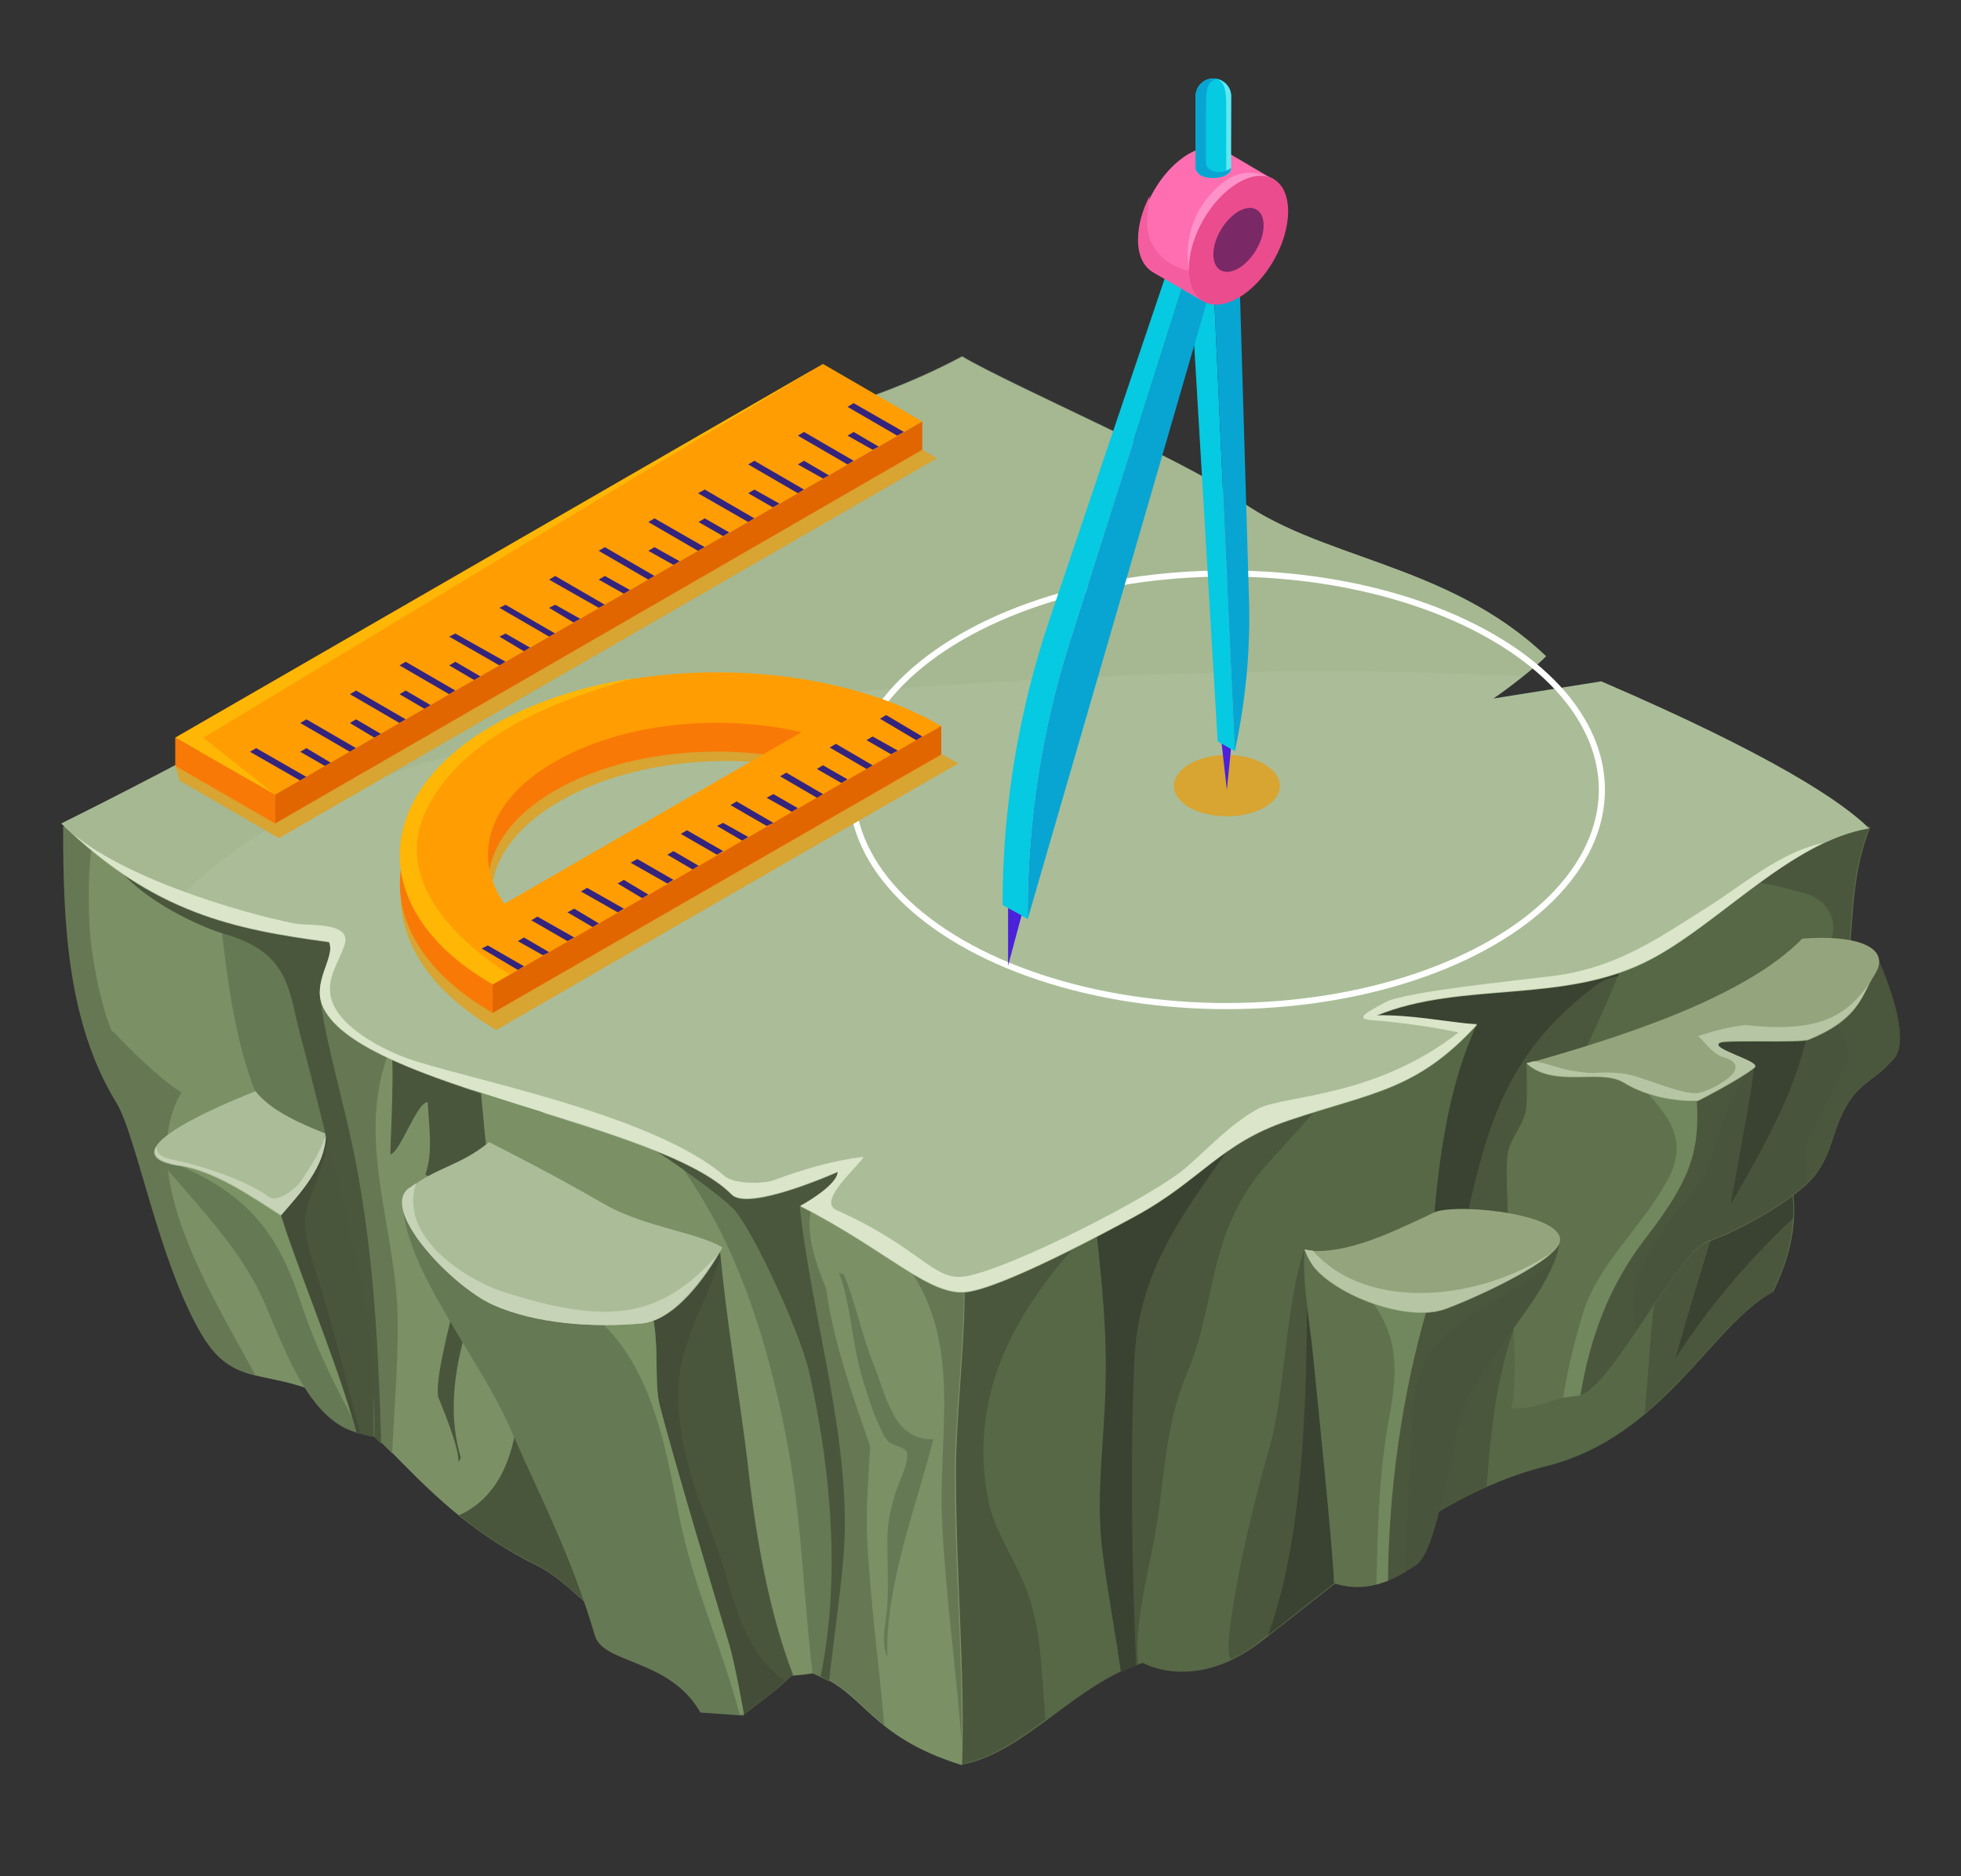 <?xml version="1.0" encoding="utf-8"?>
<!-- Generator: Adobe Illustrator 24.2.0, SVG Export Plug-In . SVG Version: 6.00 Build 0)  -->
<svg version="1.1" id="Layer_1" xmlns="http://www.w3.org/2000/svg" xmlns:xlink="http://www.w3.org/1999/xlink" x="0px" y="0px"
	 viewBox="0 0 320 306.2" style="enable-background:new 0 0 320 306.2;" xml:space="preserve">
<rect x="0" y="0" width="320" height="306.2" fill="#333333" stroke="none"/>
<style type="text/css">
	.st0{fill:#4A573C;}
	.st1{fill:#504C3B;}
	.st2{fill:#566846;}
	.st3{fill:#3A4331;}
	.st4{fill:#7B9065;}
	.st5{fill:#4A563C;}
	.st6{fill:#667754;}
	.st7{fill:#667955;}
	.st8{fill:#5F714D;}
	.st9{fill:#71875D;}
	.st10{fill:#49543C;}
	.st11{fill:#434D38;}
	.st12{fill:#7A9264;}
	.st13{fill:#AABD98;}
	.st14{opacity:0.43;fill:#9FB38B;enable-background:new    ;}
	.st15{fill:#6F8C5D;}
	.st16{fill:#DAE5C9;}
	.st17{fill:#94A57E;}
	.st18{fill:#B6C6A4;}
	.st19{fill:#C7D3B7;}
	.st20{fill:#D8A432;}
	.st21{fill:#FF9D03;}
	.st22{fill:#FFB605;}
	.st23{fill:#34247D;}
	.st24{fill:#F97906;}
	.st25{fill:#E26600;}
	.st26{fill:none;stroke:#FFFFFF;stroke-miterlimit:10;}
	.st27{fill:#4B21DB;}
	.st28{fill:#06C9E2;}
	.st29{fill:#08A5D3;}
	.st30{fill:#FF6EB0;}
	.st31{fill:#FF92C9;}
	.st32{fill:#F45D9F;}
	.st33{fill:#EA4C8E;}
	.st34{fill:#7A2866;}
	.st35{fill:#5FE8F2;}
</style>
<g>
	<path class="st0" d="M83.5,92.7c-0.2,1.2-0.7,2.5-0.8,3.8c-0.2,1.5-0.1,3-0.5,4.4L82,101c0.8,0.4,2.9-0.5,3.9-0.5
		c1.4-0.1,3.2,0.6,2.9-1.1C88.2,96.6,85.1,95,83.5,92.7z"/>
	<path class="st1" d="M251.7,118.5h0.5c-0.2-0.1-0.3-0.2-0.5-0.3C251.7,118.2,251.7,118.3,251.7,118.5z"/>
	<path class="st2" d="M270.1,130.9c-22.9-1.1-44.8,2.3-65.2,11.2c-21.4,9.3-45.6,26.4-53.4,47.6c-5.5,14.9-9.6,32.3-6.9,48.1
		c2.8,16.7,12.7,33.3,12.5,50.2c10.4-2.1,18.5-13.3,29.4-16.6c0,0,8.4,4.9,19.2-3.4c14.6-11.3,29.3-24.4,46.6-28.7
		c19.2-4.8,26.9-23,37.1-28.5c8.3-17.3-2.3-20.9,5.7-33.8c10.1-16.2,4.6-28.2,10.1-42l-3.6-1.1C291.6,131.4,280.4,131.4,270.1,130.9
		z"/>
	<path class="st0" d="M212.9,203.9c-3,7.9-3.3,23.7-5.6,31.8c-2.2,7.8-4.2,15.7-5.6,23.6c-0.5,2.9-1,5.7-1.2,8.6
		c-0.1,1.8,0.1,2.4,0.1,2.5c0.1,0.1,0.2,0.3,0.3,0.4c1.5-0.7,3-1.6,4.6-2.9c5.1-3.9,10.2-8.1,15.4-12c0.4-6.4,1.6-12.8,2.7-19.2
		c1.3-7.5,3.1-16.4-0.3-23.7C221.9,210,212.9,203.9,212.9,203.9z"/>
	<path class="st3" d="M206.9,266.9c3.6-2.8,7.2-5.7,10.8-8.5c0.8-5.4,1.8-10.8,2.7-16.2c1.4-8.6-5.1-23.8-7.1-31.2
		C213.2,229.8,212.6,251.4,206.9,266.9z"/>
	<path class="st0" d="M300.5,133.7c-6.1,3.1-11.9,6.4-17.7,10c4.2,0.1,8,1,12,2.2c4.4,1.3,5.4,5.9,3.3,8.7
		c-4.5,17.1-21.8,28.2-26,45.4c-2.5,10.1-2.8,20.4-3.7,30.7c8.5-7.2,14.1-16.2,20.8-19.8c8.3-17.3-2.3-20.9,5.7-33.8
		c10.1-16.2,4.6-28.2,10.1-42l-3.6-1.1C301.1,133.8,300.8,133.8,300.5,133.7z"/>
	<path class="st3" d="M273.4,221.7c5.4-8.4,11.8-15.9,19.2-22.9c0.4-8.1-3.3-12.6,2.4-21.8c2.4-3.8,3.9-7.4,5-10.8
		c-5.1,8-10.9,15.6-16.8,23.1C279.9,200.2,276.4,210.9,273.4,221.7z"/>
	<path class="st0" d="M155.6,205.4c-0.4,0-0.8,0.1-1.2,0c-0.9,19.8-1.2,39.7-1.9,59.5c2.5,7.6,4.5,15.3,4.4,23c4.9-1,9.3-4,13.7-7.3
		c-0.1-1.3-0.2-2.5-0.3-3.8c-0.4-5.9-0.7-12-2.9-17.6c-1.8-4.7-5.1-9.3-6.1-14.2c-3.3-16.5,3.6-30,14.6-42.1
		C169.4,204.2,162.6,204.6,155.6,205.4z"/>
	<path class="st0" d="M233.6,160.8c0.3-0.1-15.9,3.4-11.8,5c1.1,0.1,5.4,1.2,6.3,1.5c0.5,0.2,13-0.3,13-0.3
		c-9.1,19.3-7.2,47.8-8.9,68.3c-0.4,4.7-0.9,9.3-1.6,13.9c3.9-2.5,7.9-4.7,12-6.6c0.3-4.2,0.7-8.5,1.3-12.7
		c1.5-10.2,5-18.6,8.8-28.2c3.4-8.6,1-17.8,4.3-26.3c2.6-6.7,6.1-12.7,8-19.3c-4.4,2.3-10,3.7-14.6,3.7
		C244.7,159.9,239,159.2,233.6,160.8z"/>
	<path class="st3" d="M233.6,160.8c0.3-0.1-15.9,3.4-11.8,5c1.1,0.1,5.4,1.2,6.3,1.5c0.5,0.2,13-0.3,13-0.3
		c-9.1,19.3-7.2,47.8-8.9,68.3c-0.4,4.7-0.9,9.3-1.6,13.9c1-0.6,2-1.2,3-1.8c0.5-8.2,1.7-16.4,2.8-24.6c1.1-8.8,1.5-17.7,3.5-26.5
		c3.4-15,7.3-25.6,20.7-35.6c1.1-0.8,2.3-1.2,3.4-1.3c0.4-1,0.7-2.1,1-3.1c-4.4,2.3-10,3.7-14.6,3.7
		C244.7,159.9,239,159.2,233.6,160.8z"/>
	<path class="st0" d="M178.8,200c1,8.8,1.9,17.7,1.6,26.5c-0.2,8.9-1.6,17.7-0.5,26.6c0.8,6.6,2.1,13.1,3,19.7
		c0.9-0.4,1.8-0.8,2.8-1.1c-0.5-7,1.4-13.8,2.7-20.8c1.7-9.2,1.5-17.8,5.3-26.8c4.7-10.9,3.3-21.8,11.8-32.6
		c1.9-2.5,15.1-16,15.6-18.9C211.6,175.7,184.1,192.1,178.8,200z"/>
	<path class="st3" d="M178.8,200c1,8.8,1.9,17.7,1.6,26.5c-0.2,8.9-1.6,17.7-0.5,26.6c0.8,6.6,2.1,13.1,3,19.7
		c0.8-0.4,1.6-0.7,2.5-1c-0.7-16.5-1-33-0.3-49.5c0.6-15.8,8.9-25.4,17.8-38.2c0.1-0.4,0.1-0.9,0.2-1.3
		C193.6,185.9,184.1,192.1,178.8,200z"/>
	<path class="st4" d="M154.5,190.9c-7.9-19.3-40.3-36.5-60.1-44.8c-19.9-8.3-46.8-8.3-68.3-9.2c-5.8-0.3-10.5-0.5-15.6-2
		c0,15.4,0.6,31.9,8.7,45.1c3.3,5.4,6.9,26,13.9,37.8c4.7,7.9,9.5,6.1,17,8.8c11.8,4.2,17.6,19.1,37.5,28.9
		c7.1,3.5,11.5,12.4,26.3,16.8c8.5,2.5,18.8,0.8,18.8,0.8c8.6,3.1,8.9,10.2,24.3,15c0.5-15.3-1-31.1-1-47.5
		C155.9,225.8,160.1,204.6,154.5,190.9z"/>
	<path class="st5" d="M83,205.7c0,0.1,0,0.2-0.1,0.3c1.8,5.7,2.6,12.7,1.8,19.6c0.1,9.5-2.2,18.3-9.8,21.7c3.5,2.9,7.6,5.6,12.6,8.1
		c4.3,2.1,7.6,6.2,12.8,10c-3.8-8.3-7.3-16.6-9.7-25.3C87.6,228.9,86.4,217,83,205.7z"/>
	<path class="st6" d="M155.5,207.6c-2.6-1.8-6.7-4.6-10.1-5.4c0,0.2,0.1,0.5,0.1,0.9c0.1,0.4,0.3,0.8,0.4,1.2
		c0.5,0.3,0.9,0.7,1.3,1.2c10,12.5,6,27.6,6.5,41.9c0.5,12.3,2.3,24.5,3.2,36.8c0.2-14.2-1.1-28.7-1.1-43.6c0-9.3,1.6-21.1,1.5-32
		C156.8,208.3,156.1,208.1,155.5,207.6z"/>
	<path class="st6" d="M142,236.1c-2.9-8.5-6-17-7.2-25.8c-2.5-6.2-4.7-13.2,0.3-16.7c1.3-0.9,2.7-1.6,4.1-2
		c-0.9-0.5-1.8-0.9-2.9-1.2c-3.7,1.9-7.7,3.1-11.9,3.8c7.2,17.8,10.4,36.5,10,55.3c0.1,0.2,0.2,0.4,0.2,0.5c1.1,3.2,0.3,7-0.5,10.3
		c0.1,0.3,0.1,0.6,0.1,0.9c0,4.2-0.2,8.2-0.8,12.1c4.7,1.9,6.9,5,10.9,8.3c-0.9-10.2-2.3-20.4-2.8-30.6
		C141.3,246.3,141.7,241.2,142,236.1z"/>
	<path class="st6" d="M29.6,178.3c-4.5-2.8-11.2-10-11.2-10c0,1.2-3.2-7.7-3.8-17.3c-0.2-4.4-0.2-8.8,0.4-13.2
		c-1-0.7-1.9-1.5-2.7-2.4c-0.7-0.2-1.3-0.3-2-0.5c0,15.4,0.6,31.9,8.7,45.1c3.3,5.4,6.9,26,13.9,37.8c2.7,4.6,5.5,5.9,8.8,6.7
		C34.7,211.5,21.9,191.5,29.6,178.3z"/>
	<path class="st6" d="M63.9,170.6c-1.5-1.2-2.7-2.5-3.7-3.9c-3.8-2-7.2-4.6-11.1-6.1c-0.1,2.2-0.3,4.4-0.6,6.5
		c0,0.2,0.1,0.5,0.1,0.7c3.5,8.7,5.2,17.7,6.9,27c0.2,0.4,0.4,0.9,0.5,1.4c0.5,2.2,0.9,4.4,1.3,6.6c0.5,0.8,0.9,1.7,0.9,2.7
		c0.6,9.1,1.7,18.1,1,27.1c1.6,1.4,3.2,3,4.8,4.6c0.3-6.9,0.9-13.7,0.9-20.6C65.1,201,57.4,185.8,63.9,170.6z"/>
	<path class="st7" d="M51.9,162.4c1-1.2,5.1-12.3,4.2-12.5c-5.5-0.8-19.1-2.4-20.4-2.3c1,8.8,1.9,17.8,4.5,26.4
		c2.8,9.1,8,17.1,11.4,26c4,10.7,6.1,21.7,7.7,32.8c1,0.9,1.9,1.8,2.9,2.8c-0.5-17.9-1.5-35.9-5.8-53.4
		C54,172.1,52.8,168.8,51.9,162.4z"/>
	<path class="st0" d="M52.1,162.1c0.9-1.2,4.9-12,4-12.2c-5.5-0.8-36.4-9.5-37.7-9.4c4.1,6.3,14.9,11.1,18.8,12.1
		c10,3.1,9.9,9,11.7,15.9c2.4,9.1,4.7,18.3,6.8,27.5c2.7,12,5.6,25.5,5.4,38.5c0.3,0.3,0.7,0.7,1.1,1c-0.5-17.9-1.5-35.9-5.8-53.4
		C54,172.1,53,168.5,52.1,162.1z"/>
	<path class="st7" d="M109.4,188c7.1,9.2,14.6,22.9,19.3,48.8c2.2,12.2,2.4,24,3.9,36.3c0.6,0.3,2.2,1,2.7,1.3
		c0.7-6.5,1.7-13,2.3-19.7c1.7-18.6-5.2-39.4-7.1-57.8c0,0,14.8-6.8,18.1-10.6C138.6,186.5,107,182.2,109.4,188z"/>
	<path class="st0" d="M80.6,172.6l11.7,7.4c10.4,3.5,27,16.5,26.9,16.9c2.4,1.3,11.2,19.7,12.9,27.3c3.5,15.7,5.1,33.5,1.8,49.4
		c0.5,0.2,0.9,0.5,1.4,0.7c0.7-6.5,1.7-13,2.3-19.7c1.7-18.6-5.2-39.4-7.1-57.8c0,0,14.8-6.8,18.1-10.6
		C138.6,186.5,90.2,169.6,80.6,172.6z"/>
	<path class="st8" d="M281.3,163.2c-2.6,1-5.3,1.8-8,2.8c-1.4,0.5-2.9,1-4.3,1.5c-5.7,2.1-11.5,4.2-17.5,5.8c-0.2,0-0.4,0.1-0.6,0.1
		c-0.5,0.2-0.9,0.2-1.3,0.1l-0.5,0.2c0,0,0.2,5.9-0.1,7.5c-0.5,2.7-2.7,4.6-3,7.4c-0.8,5.9,2.4,35.8,0.6,41.3
		c6.2-0.2,4.7-1.5,10.9-2c5-0.4,16.2-23.6,21.1-25.2c4.9-1.6,14.6-7,17.6-10.9c2.9-3.8,2.7-7,5-11.1c2.3-4.2,4.7-4.2,7.9-8
		c3.3-3.9-3.2-17.4-3.2-17.4L281.3,163.2z"/>
	<path class="st9" d="M277.2,178.1c-3-0.2-6-0.4-9-0.5c4,4.7,7.5,8.3,3.9,15c-3.9,7.3-11.2,13.6-13.7,21.4
		c-1.4,4.7-2.6,9.3-3.3,14.1c0.6-0.1,1.3-0.2,2.2-0.3c0.6-0.1,1.2-0.4,1.9-0.9c2.3-8.8,7-16.7,11.8-25c3.5-6.1,6.3-12.3,8.8-18.8
		C281,180.1,283,178.5,277.2,178.1z"/>
	<path class="st10" d="M277.3,169.4c-2.6,2.6-0.3,9.5-0.3,10.3c0.5,8.7-1.3,13.2-8.6,22.7c-5.9,7.7-8.9,16.3-10.4,25.3
		c5.2-1.8,15.9-23.5,20.6-25.1c4.9-1.6,14.6-7,17.6-10.9c2.9-3.8,2.7-7,5-11.1c2.3-4.2,4.7-4.2,7.9-8c3.3-3.9-3.2-17.4-3.2-17.4
		C305.9,154.6,289.8,160.3,277.3,169.4z"/>
	<path class="st0" d="M282.4,174.8c-1.9-0.5-4.2,0.3-6.3,0.7c0.3,2.1,0.8,3.8,0.8,4.2c0.5,8.7-1.3,13.2-8.6,22.7
		c-5.9,7.7-8.9,16.3-10.4,25.3c2.3-0.8,5.7-5.5,9.2-10.7c-2.6-8.9,4.7-17.2,10.9-24.5c1.9-5.6,3.5-11.3,6.5-16.4
		c-0.1-0.1-0.2-0.1-0.3-0.1C283.7,175.6,283.1,175.2,282.4,174.8z"/>
	<path class="st10" d="M235.3,204.8c-7.4,2.5-15.4,0.3-22.4-0.9c-0.5,5,0.9,12.1,1.4,17.6c0.6,6,3.2,31.2,3.4,36.9
		c4.9,1.5,8.6,0.1,13.3-2.9c3.3-2.1,5-15.4,7.6-24.9c2.2-8.3,15.6-20,15.9-28.6l-0.4,0.4C247.8,197.8,240.8,202.9,235.3,204.8z"/>
	<path class="st0" d="M231.3,212.3c-5,15.1-6.2,30.6-6.6,46.3c1.5-0.4,3.1-1.1,4.7-2.1c0-6.9,0.5-13.7,0.9-20.6
		c0.3-3.9,0-8.9,1.7-12.6c3.8-8.6,14.5-11.2,21.6-17.3c0.5-1.2,0.8-2.4,0.9-3.5c-6.3,4.9-14.8,8.4-23,9.2
		C231.4,211.9,231.4,212.1,231.3,212.3z"/>
	<path class="st8" d="M212.9,203.9c-0.5,5,0.9,12.1,1.4,17.6c0.6,6,3.2,31.2,3.4,36.9c3.2,1,5.9,0.7,8.7-0.4c0.1-17.9,3.2-38,9.8-55
		C229.2,204.9,219.4,205,212.9,203.9z"/>
	<path class="st9" d="M223.7,212.2c4.7,6.1,4.3,12.1,3,19.1c-1.7,9.1-1.9,18.2-2.1,27.3c0.6-0.2,1.2-0.4,1.9-0.6
		c0.1-14.5,2.2-30.3,6.5-44.8C229.7,213.5,226.4,213.2,223.7,212.2z"/>
	<path class="st5" d="M53.1,185c-3.7,2.1-7.6,7.2-11.7,8.7c0.7,6.2,5,14.6,7.9,20.5c2.8,5.6,5.6,11.3,8.8,19.7
		c0.7,0,2.2,0.6,2.9,0.6c-0.1-7.3,0.2-13.3-1.2-20.5C56.9,198.4,55.2,192.7,53.1,185z"/>
	<path class="st11" d="M50,197.5c1-3.9,3.1-7.4,3.4-11.5c-0.1-0.4-0.2-0.7-0.3-1.1c-3.7,2.1-7.6,7.2-11.7,8.7
		c0.7,6.2,5,14.6,7.9,20.5c2.8,5.6,5.6,11.3,8.8,19.7c0.2,0,0.4,0,0.7,0.1c-2.3-8.5-4.3-17-7-25.5C50.9,205.2,49.1,201,50,197.5z"/>
	<path class="st7" d="M25.4,188.6c6.1,7.4,13.3,14.5,17.2,22.8c3.2,6.8,7.2,20.2,15.6,22.4c-3.2-11.6-9.7-26.9-12.3-35.4
		C44.4,193.8,35.1,179.9,25.4,188.6z"/>
	<path class="st7" d="M25.2,188.8c0.1-0.1,0.1-0.1,0.2-0.1l0,0L25.2,188.8z"/>
	<path class="st12" d="M25.4,188.6c0.1,0.2,0.3,0.3,0.4,0.5c0.4,0,0.8,0,1.2,0.2c13.2,5.1,18.3,11.6,22.2,23.6
		c2,6.1,4.7,11.7,7.7,17.4c0.2,0.4,0.4,0.8,0.6,1.3c-3.4-11.3-9.2-25.2-11.7-33.3C44.4,193.8,35.1,179.9,25.4,188.6z"/>
	<path class="st7" d="M142.6,222.8c-1.9-4.7-3.2-10.8-4.9-14.8l-0.8-0.3c2,5.3,2.1,11.8,3.9,17.5c0.8,2.4,1.5,5,2.6,7.3
		c0.4,0.9,0.8,1.9,1.5,2.7c0.8,0.8,2.6,0.9,3,1.7c0.7,1.3-1.2,4.9-1.7,6.5c-0.9,3-1.4,5-1.4,8.1c0,3.5,0.2,7,0,10.4
		c-0.1,2.6-1.2,6.1,0,8.5c-0.4-11.5,4.8-24.8,7.5-35.5C145.7,235.1,144.6,227.6,142.6,222.8z"/>
	<path class="st5" d="M79.5,188c-0.5-2.2-1.1-13.2-1.8-15.3c-2-1.2-5.7-0.9-7.9-1.6c-1.4-0.4-6.4-1-5.7-0.3l-0.4-0.3
		c0.8,2.1,0,15.7,0,17.9c1.6-0.3,4.4-8.7,6.1-8.5c0.2,4.1,0.9,8.2-0.4,11.8c4.8,2.5,3,6.2,2.6,10.4c-0.5,4.8,3.2,2,2.8,6.8
		c-0.3,4-3.9,15.1-3.3,19.1c0,0,3.4,8,3.3,10.4c0,0.3,0.1,0.1,0.4-0.5c-3.1-10.4,0.6-20.8,4.1-30.9c-0.1-2.1-0.1-4.1,0-6.2
		c0.1-1.5,0.1-2.9,0.2-4.4C78.5,191.1,79.7,193.2,79.5,188z"/>
	<path class="st13" d="M261.3,111.2l-17.6,2.8c2.1-1.4,6.9-5.1,8.6-6.9c-16.2-15.5-37.7-15.8-51-26.2c-6.6-5.1-36.4-18-44.3-22.7
		c-18.1,9.7-31.4,9.5-39.2,18.9C110,86.3,94.4,87.4,83.5,93c0.6,1.3,2,4.5,2.7,5.9c-13.8-2.1-31,10.9-44.3,18.7
		C30.2,124.4,10,134.4,10,134.4c15.2,14.8,28.3,17.3,43.7,19.4c1.1,2.6-3,6.6-0.9,10.8c6.5,13,55,18.6,66.6,30.4
		c2.8,2.8,17.3-3.7,17.3-3.7c0,2.3-6.1,5.6-6.1,5.6c14.3,7.3,21.1,14.8,27.2,14c6-0.8,22.4-9.6,27.7-12.5
		c10.4-5.7,13.7-11.8,24.8-15.5c13.6-4.6,20.8-4.8,30.7-15.6c-5.6-0.5-10.6-1.6-16.4-1.5c14.1-5.8,30.8-1.7,45-9.3
		c11.2-6,22.6-19.1,35.4-21.3C300.7,130.9,289.4,123.3,261.3,111.2z"/>
	<path class="st14" d="M157,58.1c-18.1,9.7-31.4,9.5-39.2,18.9c-7.8,9.2-23.4,10.3-34.3,15.9c0.6,1.3,2,4.5,2.7,5.9
		c-13.8-2.1-31,10.9-44.3,18.7C30.2,124.4,10,134.4,10,134.4c6.1,6,11.9,9.9,17.7,12.7c0.8-0.5,1.7-1,2.5-1.5
		c15.3-15.1,39-22,60.7-26.2c24.2-4.7,48.9-6.8,73.5-8.2c28-1.6,56.1-2.3,84-0.8c1.5-1.2,3-2.4,3.8-3.3
		c-16.2-15.5-37.7-15.8-51-26.2C194.7,75.7,164.9,62.8,157,58.1z"/>
	<path class="st15" d="M87,179.3c-3.1-0.4-6.1-0.8-9.2-1.4c-0.3,0-0.7,0-1,0c3.9,1.3,8.1,2.6,12.2,3.9c-0.2-0.1-0.4-0.2-0.7-0.4
		C87.4,180.8,87,180.1,87,179.3z"/>
	<path class="st16" d="M253.3,159.3c-6.5,0.8-24.3,2.6-27.3,4.3c-2.7,1.5-5.2,2.7-2.1,2.9c7.9,0.6,14.1,2,14.1,2
		c-13.8,10.8-28.7,10.2-32.8,12.5c-4.6,2.6-7.8,6.2-11.6,9.5c-5.2,4.6-28.8,16.6-36,17.8c-5.3,0.9-7.2-4.6-21.1-10.8
		c-3.3-1.5,3.9-7.4,4.4-8.7c-5,0.6-9.7,2-14.6,3.8c-2,0.7-6.5,0.6-8-0.6c-11.9-10.4-43.7-16.2-52.2-19.4
		c-4.7-1.8-11.6-5.6-12.2-10.4c-0.4-2.9,1.4-5.2,2.3-7.9c1.4-4-6-3.1-8.2-3.6c-8.2-1.6-29.9-7.8-38-16.4l0,0
		c15.2,14.8,28.3,17.3,43.7,19.4c1.1,2.6-3,6.6-0.9,10.8c6.5,13,55,18.6,66.6,30.4c2.8,2.8,17.3-3.7,17.3-3.7c0,2.3-6.1,5.6-6.1,5.6
		c14.3,7.3,21.1,14.8,27.2,14c6-0.8,22.4-9.6,27.7-12.5c10.4-5.7,13.7-11.8,24.8-15.5c13.6-4.6,20.8-4.8,30.7-15.6
		c-5.6-0.5-10.6-1.6-16.4-1.5c14.1-5.8,30.8-1.7,45-9.3c9-4.8,18.1-14.1,27.9-18.8c-7,1.4-13.3,7-19.1,10.6
		C270.2,153.4,263.6,158,253.3,159.3z"/>
	<path class="st0" d="M304.5,155.5c-1.6,3.2-3.6,6.2-6.4,8.4c1.9,3.5,3.9,8,3.5,8.8c-2.6,6.1-5.1,9.5-6.8,13.8
		c-0.5,1.7,0.4,5.2-0.2,6.9c0.6-0.5,1.1-1.1,1.4-1.5c2.9-3.8,2.7-7,5-11.1c2.3-4.2,4.7-4.2,7.9-8c3.3-3.9-3.2-17.4-3.2-17.4
		C305.9,155.1,305.3,155.2,304.5,155.5z"/>
	<path class="st3" d="M277.2,168.9c-1.7,1.8,8.2,3.5,9,5.4c0,0-0.5,4.3-0.8,5.7c-1,5.5-2,11.1-3,16.6c5.1-8.9,10.3-17.8,12.5-27.7
		C289.8,170,282.4,168.1,277.2,168.9z"/>
	<path class="st17" d="M294.1,153.2c-9.5,9.7-30,16.2-45,20.4c4.5,4.1,12,0.8,15.8,3.1c5.7,3.5,12.2,3,12.2,3s6.7-3.4,9.2-5.4
		c1.3-1-7.7-3.1-5.6-4.1c1.1-0.5,13.3,0.1,14.5-0.5c8.4-3.4,8.6-7.4,10.7-10.6C308.9,154.4,302.4,152.5,294.1,153.2z"/>
	<path class="st18" d="M284.8,167.3C284.7,167.3,284.7,167.2,284.8,167.3c-2.6,0.3-4.9,0.9-7.4,1.7c-0.1,0-0.2,0.1-0.3,0.1
		c1.4,1.2,2.4,3,4.3,3.5c5.3,1.6-2.4,5.6-4.4,5.8c-2.7,0.3-9.4-2.9-12.2-3.2c-5.2-0.5-3.4,0.4-8.6-0.5c-1.7-0.3-4.2-1.3-5.9-1.5
		c-0.4,0.1-0.8,0.2-1.2,0.3c4.5,4.1,12,0.8,15.8,3.1c5.7,3.5,12.2,3,12.2,3s6.7-3.4,9.2-5.4c1.3-1-7.7-3.1-5.6-4.1
		c1.1-0.5,13.3,0.1,14.5-0.5c7-2.9,8.3-6.1,9.8-9C301.4,165.5,297.3,168.7,284.8,167.3z"/>
	<path class="st17" d="M234.2,197.8c0,0-6,2.9-8.9,4c-3.5,1.4-8.5,2.9-12.4,2.2c0.3,0.9,1.1,2.5,2,3.4c4.3,4.5,14.9,8.4,20.9,6.3
		c3.9-1.4,16.9-7.2,18.6-10.6C256.6,198.3,238.4,196.3,234.2,197.8z"/>
	<path class="st18" d="M214.2,204.1c-0.4,0-0.9-0.1-1.3-0.2c0.3,0.9,1.1,2.5,2,3.4c4.3,4.5,14.9,8.4,20.9,6.3
		c3.4-1.2,13.6-5.7,17.3-9.1C241.9,212.1,223.3,214.4,214.2,204.1z"/>
	<path class="st13" d="M41.7,178.1c-8.9,3.5-24.5,10.7-11.7,12.3c5.7,1.2,11.1,5,15.8,8c3.2-3.7,7.3-8,7.3-13.4
		C49.1,183.4,44.2,181.3,41.7,178.1z"/>
	<path class="st19" d="M43.8,195.3c-2.7-2.1-9.6-4.8-15.5-6c-3-0.6-2.6-1.6-2.8-2.1c-0.7,1.4,0.4,2.6,4.6,3.1c5.7,1.2,11.1,5,15.8,8
		c3.1-3.6,7.1-7.8,7.3-13c-1.3,3.4-2.2,4.5-4.1,7.5C48.1,194.2,45.1,196.4,43.8,195.3z"/>
	<path class="st5" d="M117.5,204.1c-2.8-1-7.4,0-9.1,1.6c-2.3,2.2-3.6,4-5,6.7c-3.4,6.7-5.1,11.5-3.2,19.2
		c2.3,9.2,5.9,17.9,9.3,26.8c2.3,6.1,5.8,17.5,12,21.4c2.5-2,5.7-4.2,7.9-6.5c-4-10.3-6.2-23.3-7.4-34.6
		C120.6,227.3,118.5,215.4,117.5,204.1z"/>
	<path class="st11" d="M116,249.8c-3-7.4-5.4-14.7-5.3-22.7c0.1-7.6,4-13.3,6.3-20.4c0.1-0.4,0.3-0.8,0.5-1.2c0-0.5-0.1-0.9-0.2-1.4
		c-2.8-1-7.4,0-9.1,1.6c-2.3,2.2-3.6,4-5,6.7c-3.4,6.7-5.1,11.5-3.2,19.2c2.3,9.2,5.9,17.9,9.3,26.8c2.3,6.1,5.8,17.5,12,21.4
		c2.1-1.7,4.7-3.5,6.8-5.5C120.2,268.9,119.7,258.8,116,249.8z"/>
	<path class="st7" d="M107.6,229.1c-1.3-5.5,1.2-16.2-4.4-19.3c-3.6-2-9.3-2.8-13.3-5.1c-3.5-2-20-8.5-24.2-8.1
		c0.7,11,12.3,24.6,17.5,36.4c5.6,12.7,10,20.9,13.9,34c1.4,4.6,12.2,3.7,17.2,12.5l7.1,0.5c0,0-1.5-8.7-2.6-12.1
		C117.5,263.4,109.7,237.5,107.6,229.1z"/>
	<path class="st12" d="M107.6,229.1c-0.9-3.9,0.1-10.6-1.4-15.2c-3,0.8-6.2,0.9-9.4,0.8c9.7,7.9,11.9,22,14.1,33.1
		c2.2,11,7,21.3,9.8,32h0.7c0,0-1.5-8.7-2.6-12.1C117.5,263.4,109.7,237.5,107.6,229.1z"/>
	<path class="st13" d="M79.8,186.4c-4.7,3.9-8.7,4.1-13,7.6c-4.5,3.7,7.2,16,13.9,19c7,3.1,16.4,3.7,24.1,3
		c7-0.7,13.1-12.4,13.1-12.4c-4.1-2.5-13.1-3.4-19.5-7.2C90,191.5,79.8,186.4,79.8,186.4z"/>
	<path class="st19" d="M82,210.8c-5.2-1.7-17.1-8.5-14.1-17.7c-0.4,0.3-0.8,0.6-1.3,0.9c-4.5,3.7,7.2,16,13.9,19
		c7,3.1,16.4,3.7,24.1,3c5.5-0.5,10.5-8,12.4-11.1C107.8,215.1,99.4,216.4,82,210.8z"/>
</g>
<g id="XMLID_21176_">
	<polygon id="XMLID_701_" class="st20" points="29.3,127.4 45.5,136.8 152.9,74.8 150.5,73.4 139,64.1 28.6,125 	"/>
	<polygon id="XMLID_21179_" class="st21" points="28.6,120.4 44.9,129.7 150.5,68.8 134.3,59.4 	"/>
	<polygon id="XMLID_41363_" class="st22" points="44.9,129.7 33.2,120.4 134.3,59.4 28.6,120.4 	"/>
	<g id="XMLID_400_">
		<polygon id="XMLID_584_" class="st23" points="49,127.4 40.8,122.7 41.8,122.1 50,126.8 		"/>
		<polygon id="XMLID_41733_" class="st23" points="53,125 49,122.7 50,122.1 54,124.5 		"/>
		<polygon id="XMLID_42284_" class="st23" points="61.1,120.4 57.1,118 58.1,117.4 62.2,119.8 		"/>
		<polygon id="XMLID_42418_" class="st23" points="69.3,115.7 65.2,113.3 66.2,112.7 70.3,115.1 		"/>
		<polygon id="XMLID_42422_" class="st23" points="77.4,111 73.3,108.6 74.3,108 78.4,110.4 		"/>
		<polygon id="XMLID_42430_" class="st23" points="85.5,106.3 81.5,103.9 82.5,103.4 86.5,105.7 		"/>
		<polygon id="XMLID_42433_" class="st23" points="93.6,101.6 89.6,99.2 90.6,98.7 94.7,101 		"/>
		<polygon id="XMLID_42436_" class="st23" points="101.8,96.9 97.7,94.6 98.7,94 102.8,96.3 		"/>
		<polygon id="XMLID_42439_" class="st23" points="109.9,92.2 105.8,89.9 106.8,89.3 110.9,91.6 		"/>
		<polygon id="XMLID_42442_" class="st23" points="118,87.5 114,85.2 115,84.6 119,86.9 		"/>
		<polygon id="XMLID_42445_" class="st23" points="126.1,82.8 122.1,80.5 123.1,79.9 127.2,82.2 		"/>
		<polygon id="XMLID_42448_" class="st23" points="134.3,78.1 130.2,75.8 131.2,75.2 135.3,77.6 		"/>
		<polygon id="XMLID_42451_" class="st23" points="142.4,73.4 138.3,71.1 139.3,70.5 143.4,72.9 		"/>
		<polygon id="XMLID_20948_" class="st23" points="57.1,122.7 49,118 50,117.4 58.1,122.1 		"/>
		<polygon id="XMLID_20957_" class="st23" points="65.2,118 57.1,113.3 58.1,112.7 66.2,117.4 		"/>
		<polygon id="XMLID_42386_" class="st23" points="73.3,113.3 65.2,108.6 66.2,108 74.3,112.7 		"/>
		<polygon id="XMLID_42391_" class="st23" points="81.5,108.6 73.3,103.9 74.3,103.4 82.5,108 		"/>
		<polygon id="XMLID_42394_" class="st23" points="89.6,103.9 81.5,99.2 82.5,98.7 90.6,103.4 		"/>
		<polygon id="XMLID_42397_" class="st23" points="97.7,99.2 89.6,94.6 90.6,94 98.7,98.7 		"/>
		<polygon id="XMLID_42400_" class="st23" points="105.8,94.6 97.7,89.9 98.7,89.3 106.8,94 		"/>
		<polygon id="XMLID_42403_" class="st23" points="113.9,89.9 105.8,85.2 106.8,84.6 115,89.3 		"/>
		<polygon id="XMLID_42406_" class="st23" points="122.1,85.2 113.9,80.5 115,79.9 123.1,84.6 		"/>
		<polygon id="XMLID_42409_" class="st23" points="130.2,80.5 122.1,75.8 123.1,75.2 131.2,79.9 		"/>
		<polygon id="XMLID_42412_" class="st23" points="138.3,75.8 130.2,71.1 131.2,70.5 139.3,75.2 		"/>
		<polygon id="XMLID_42415_" class="st23" points="146.4,71.1 138.3,66.4 139.3,65.8 147.5,70.5 		"/>
	</g>
	<polygon id="XMLID_21178_" class="st24" points="28.6,120.4 28.6,125 44.9,134.4 44.9,129.7 	"/>
	<polygon id="XMLID_21177_" class="st25" points="44.9,129.7 150.5,68.8 150.5,73.4 44.9,134.4 	"/>
</g>
<g id="XMLID_41392_">
	<path id="XMLID_21154_" class="st20" d="M194.1,124.7c-3.4,2-3.4,5.1,0,7.1c3.4,1.9,8.8,1.9,12.2,0s3.4-5.1,0-7.1
		C202.9,122.7,197.5,122.7,194.1,124.7z"/>
	<g id="XMLID_21147_">
		<ellipse id="XMLID_21148_" class="st26" cx="200.2" cy="128.9" rx="61.2" ry="35.3"/>
	</g>
	<g id="XMLID_21115_">
		<polygon id="XMLID_21118_" class="st27" points="200.2,128.9 201.1,120 199.2,120 		"/>
		<polygon id="XMLID_21117_" class="st28" points="198.7,121 201.5,122.6 198,45.6 194.1,43.3 		"/>
		<path id="XMLID_21116_" class="st29" d="M201.5,122.6L201.5,122.6c1.8-8.3,2.6-16.8,2.3-25.3l-1.6-54.1l-4.2,2.3L201.5,122.6z"/>
	</g>
	<g id="XMLID_21111_">
		<path id="XMLID_21114_" class="st29" d="M198,45.6L167.7,150v-1c0-14.9,2.3-29.8,6.8-44l19.6-61.8L198,45.6z"/>
		<path id="XMLID_21113_" class="st28" d="M167.7,150l-4.1-2.3l0,0c0-15.9,2.6-31.6,7.7-46.7L192,39.7l2.1,3.5L174.5,105
			c-4.5,14.2-6.8,29.1-6.8,44V150z"/>
		<polygon id="XMLID_21112_" class="st27" points="164.5,148.2 164.5,157.6 166.7,149.4 		"/>
	</g>
	<g id="XMLID_21036_">
		<path id="XMLID_21110_" class="st30" d="M199.8,24.6L199.8,24.6c-1.5-0.9-3.5-0.8-5.8,0.5c-4.5,2.6-8.1,8.9-8.1,14.1
			c0,2.6,0.9,4.4,2.4,5.3l0,0l8.1,4.7l11.4-19.9L199.8,24.6z"/>
		<path id="XMLID_42624_" class="st31" d="M194,43.9c0,0-1.4-6.3,3.2-11.8c4.6-5.5,8.4-3.9,10.6-2.9L194,43.9z"/>
		<path id="XMLID_42649_" class="st32" d="M196.3,49.1l0.8-1.5l-1.7-3.2c0,0-3.8-0.1-6.3-3s-2-5.5-1.5-9.4c-1.2,2.3-1.9,4.8-1.9,7.1
			c0,2.6,0.9,4.4,2.4,5.3l0,0L196.3,49.1z"/>
		<path id="XMLID_21109_" class="st33" d="M202.1,29.8c-4.5,2.6-8.1,8.9-8.1,14.1s3.6,7.3,8.1,4.7s8.1-8.9,8.1-14.1
			C210.2,29.3,206.6,27.2,202.1,29.8z"/>
		<path id="XMLID_21108_" class="st34" d="M202.1,43.8c2.2-1.3,4.1-4.4,4.1-7s-1.8-3.6-4.1-2.3c-2.2,1.3-4.1,4.4-4.1,7
			S199.8,45.1,202.1,43.8z"/>
		<path id="XMLID_21107_" class="st28" d="M200.9,15.7c0-1.6-1.3-2.9-2.9-2.9c-1.6,0-2.9,1.3-2.9,2.9l0,0l0,0v11.7l0,0
			c0,0.4,0.3,0.8,0.8,1.2c1.1,0.6,2.9,0.6,4.1,0c0.6-0.3,0.8-0.7,0.8-1.2L200.9,15.7L200.9,15.7z"/>
		<path id="XMLID_42651_" class="st35" d="M200.9,27.4V15.7l0,0c0-1.4-1-2.5-2.3-2.8c1.1,0.5,1.5,1.4,1.5,4.5s0,11.2,0,11.2
			C200.6,28.3,200.9,27.9,200.9,27.4z"/>
		<path id="XMLID_20977_" class="st29" d="M200.9,27.4c-1.6,1.3-4.1,0.6-4.1-0.8s0-5.5,0-8.6s0-4.7,1.8-5.1c-0.2,0-0.4-0.1-0.6-0.1
			c-1.6,0-2.9,1.3-2.9,2.9l0,0l0,0v11.7l0,0c0,0.4,0.3,0.8,0.8,1.2c1.1,0.6,2.9,0.6,4.1,0C200.6,28.3,200.9,27.9,200.9,27.4z"/>
	</g>
</g>
<g id="XMLID_21152_">
	<path id="XMLID_41365_" class="st20" d="M81,124.6c-20.8,12-20.8,31.5,0,43.5l32.5-18.8l38.7-22.3l4.2-2.4
		C135.6,112.6,101.8,112.6,81,124.6z M82.9,154.6c-5.5-8-2.7-17.5,8.6-23.9c11.2-6.5,27.6-8.1,41.5-4.9L82.9,154.6z"/>
	<path id="XMLID_41404_" class="st24" d="M80.4,123.1c-20.2,11.7-20.2,30.6,0,42.2l31.6-18.2l37.5-21.6l4.1-2.3
		C133.4,111.4,100.6,111.4,80.4,123.1z M82.3,152.2c-5.3-7.8-2.6-16.9,8.3-23.2s26.8-7.9,40.2-4.8L82.3,152.2z"/>
	<polygon id="XMLID_21153_" class="st25" points="153.6,118.4 153.6,123.1 80.4,165.3 80.4,160.6 	"/>
	<path id="XMLID_21157_" class="st21" d="M149.5,120.8l4.1-2.3c-20.2-11.7-53-11.7-73.2,0s-20.2,30.6,0,42.2l31.6-18.2L149.5,120.8
		L149.5,120.8z M90.6,124.3c10.9-6.3,26.8-7.9,40.2-4.8l-48.5,28C76.9,139.7,79.7,130.5,90.6,124.3z"/>
	<path id="XMLID_41451_" class="st22" d="M69.3,132.8c6.5-14.5,26.4-19.7,34-22.1c-8.4,1.3-16.3,3.9-22.9,7.7
		c-20.2,11.7-20.2,30.6,0,42.2l2.8-1.6C82.6,158.7,62.9,147.2,69.3,132.8z"/>
	<g id="XMLID_20966_">
		<polygon id="XMLID_42609_" class="st23" points="84.5,158.3 78.6,154.8 79.6,154.3 85.5,157.7 		"/>
		<polygon id="XMLID_42606_" class="st23" points="88.6,155.9 84.5,153.6 85.5,153 89.6,155.4 		"/>
		<polygon id="XMLID_42603_" class="st23" points="96.7,151.3 92.6,148.9 93.7,148.3 97.7,150.7 		"/>
		<polygon id="XMLID_42600_" class="st23" points="104.8,146.6 100.8,144.2 101.8,143.6 105.8,146 		"/>
		<polygon id="XMLID_42597_" class="st23" points="113,141.9 108.9,139.5 109.9,138.9 114,141.3 		"/>
		<polygon id="XMLID_42594_" class="st23" points="121.1,137.2 117,134.8 118,134.3 122.1,136.6 		"/>
		<polygon id="XMLID_42591_" class="st23" points="129.2,132.5 125.1,130.2 126.2,129.6 130.2,131.9 		"/>
		<polygon id="XMLID_42588_" class="st23" points="137.3,127.8 133.3,125.5 134.3,124.9 138.3,127.2 		"/>
		<polygon id="XMLID_42561_" class="st23" points="145.4,123.1 141.4,120.8 142.4,120.2 146.5,122.5 		"/>
		<polygon id="XMLID_41538_" class="st23" points="92.6,153.6 86.7,150.2 87.7,149.6 93.7,153 		"/>
		<polygon id="XMLID_41534_" class="st23" points="100.8,148.9 94.8,145.5 95.8,144.9 101.8,148.3 		"/>
		<polygon id="XMLID_41530_" class="st23" points="108.9,144.2 102.9,140.8 104,140.2 109.9,143.6 		"/>
		<polygon id="XMLID_41518_" class="st23" points="117,139.5 111.1,136.1 112.1,135.5 118,138.9 		"/>
		<polygon id="XMLID_41511_" class="st23" points="125.1,134.8 119.2,131.4 120.2,130.8 126.2,134.3 		"/>
		<polygon id="XMLID_41499_" class="st23" points="133.3,130.2 127.3,126.7 128.3,126.1 134.3,129.6 		"/>
		<polygon id="XMLID_41495_" class="st23" points="141.4,125.5 135.4,122 136.4,121.4 142.4,124.9 		"/>
		<polygon id="XMLID_41489_" class="st23" points="149.5,120.8 143.6,117.3 144.6,116.7 150.5,120.2 		"/>
	</g>
</g>
</svg>
